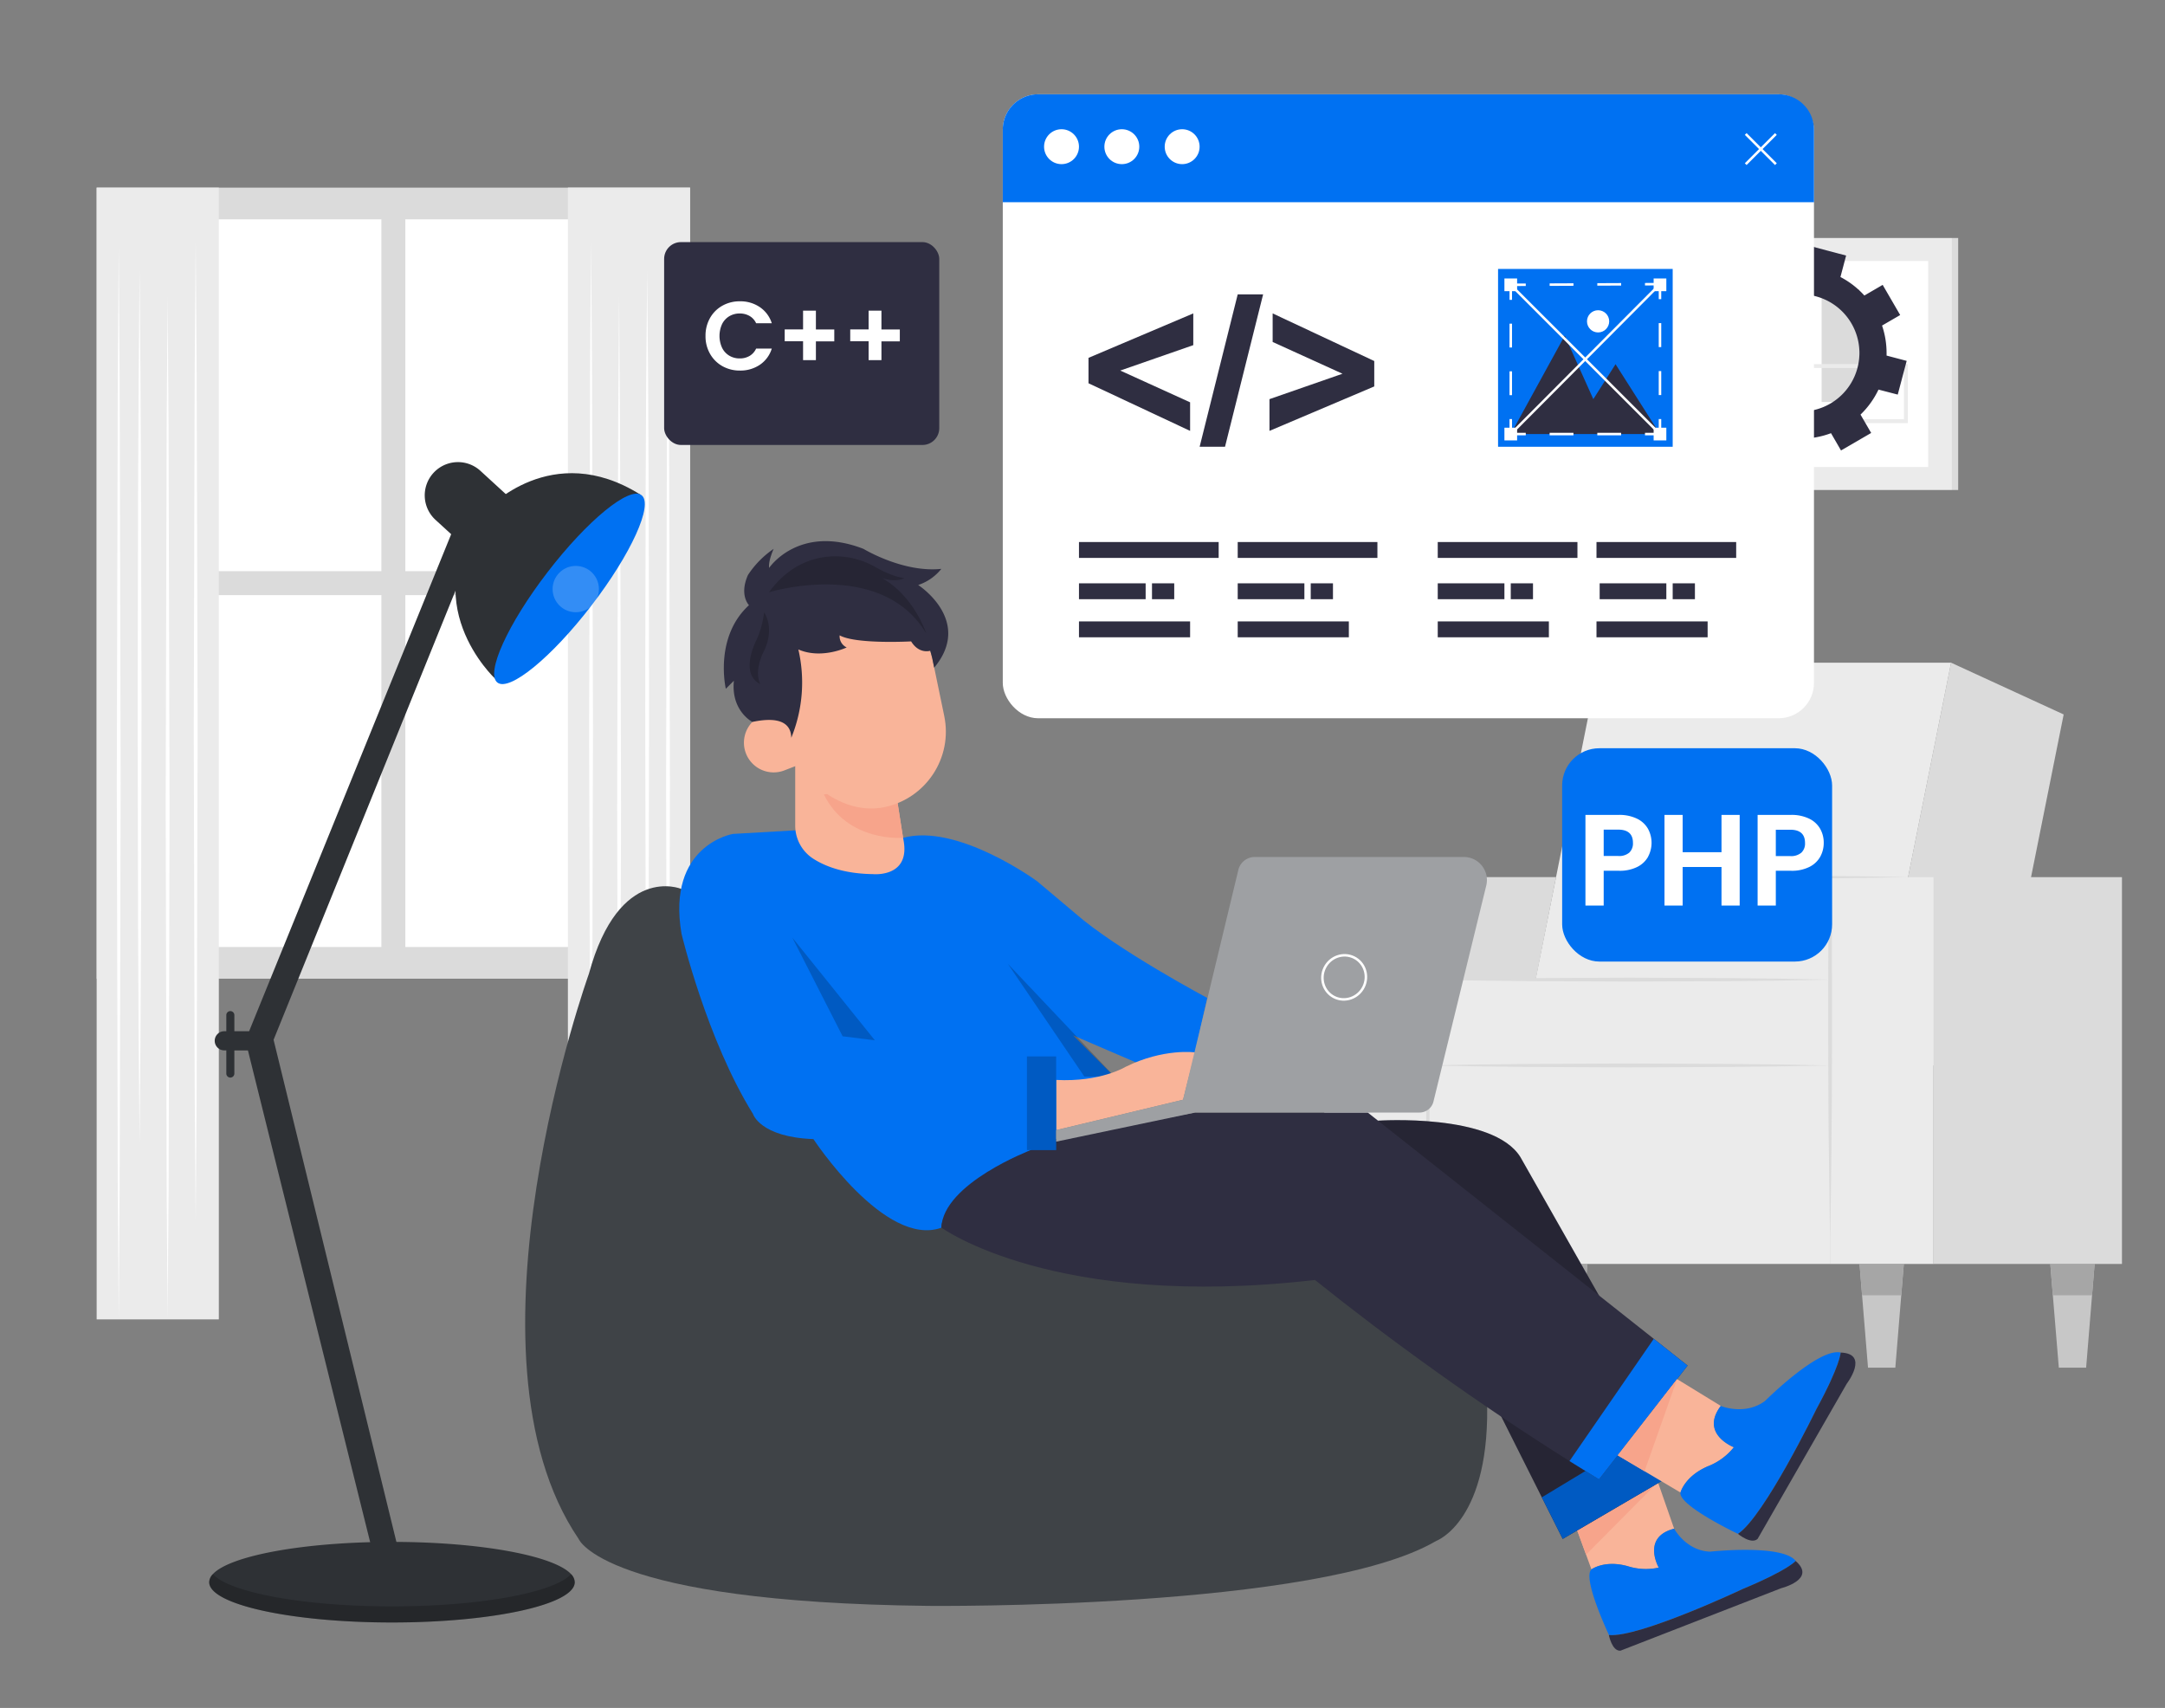 <svg xmlns="http://www.w3.org/2000/svg" width="865.76" height="682.89" viewBox="0 0 865.76 682.89"><rect x="0" y="0" width="865.76" height="682.89" fill="#808080" stroke="none"/><polygon points="747.92 426 797.09 426 825.24 285.66 780.22 264.97 747.92 426" fill="#dbdbdb"/><polygon points="607.14 426 747.92 426 780.22 264.97 639.44 264.97 607.14 426" fill="#ebebeb"/><rect x="773.17" y="350.71" width="75.38" height="154.66" fill="#dbdbdb"/><polygon points="570.98 505.37 591.57 505.37 622.25 350.7 570.98 350.7 570.98 505.37" fill="#dbdbdb"/><rect x="731.76" y="350.71" width="41.42" height="154.66" fill="#ebebeb"/><rect x="529.56" y="350.71" width="41.42" height="154.66" fill="#ebebeb"/><rect x="570.96" y="425.99" width="160.78" height="79.37" fill="#ebebeb"/><rect x="570.96" y="391.7" width="160.78" height="34.63" fill="#ebebeb"/><path d="M763.1,350.7l-15.63-.28-15.65-.19h-.46v.48l-.17,18.12-.08,18.09c0,12.07-.08,24.13,0,36.2s0,24.13.22,36.19.26,24.13.51,36.2q.39-18.11.53-36.2c.15-12.06.17-24.13.21-36.19s0-24.13,0-36.2V368.83l-.17-18.12-.48.48,15.65-.2Z" fill="#dbdbdb"/><path d="M571,350.7c-.33,12.11-.48,24.22-.61,36.33l-.18,36.34.18,36.33.22,18.18L571,496l.37-18.15.22-18.18.18-36.33L571.57,387C571.44,374.92,571.29,362.81,571,350.7Z" fill="#dbdbdb"/><path d="M571,426c13.4.31,26.79.47,40.19.59l40.2.19,40.18-.19,20.16-.22,20.16-.37-20.16-.39-20.16-.21-40.1-.19-40.32.2C597.77,425.52,584.38,425.68,571,426Z" fill="#dbdbdb"/><path d="M571,391.68c13.4.33,26.79.48,40.19.61l40.2.17,40.18-.17,20.16-.22,20.16-.39-20.16-.38-20.16-.22-40.1-.17-40.2.18C597.77,391.3,584.38,391.3,571,391.68Z" fill="#dbdbdb"/><polygon points="819.89 505.35 820.91 517.88 823.3 546.84 834.22 546.84 836.59 517.88 837.62 505.35 819.89 505.35" fill="#c7c7c7"/><polygon points="837.62 505.35 819.89 505.35 820.91 517.88 836.59 517.88 837.62 505.35" fill="#a6a6a6"/><polygon points="743.61 505.35 744.62 517.88 747 546.84 757.92 546.84 760.29 517.88 761.32 505.35 743.61 505.35" fill="#c7c7c7"/><polygon points="761.32 505.35 743.61 505.35 744.62 517.88 760.29 517.88 761.32 505.35" fill="#a6a6a6"/><polygon points="617.05 505.35 618.07 517.88 620.45 546.84 631.36 546.84 633.75 517.88 634.78 505.35 617.05 505.35" fill="#c7c7c7"/><polygon points="634.78 505.35 617.05 505.35 618.07 517.88 633.75 517.88 634.78 505.35" fill="#a6a6a6"/><polygon points="540.74 505.35 541.76 517.88 544.15 546.84 555.05 546.84 557.44 517.88 558.46 505.35 540.74 505.35" fill="#c7c7c7"/><polygon points="540.74 505.35 541.76 517.88 557.44 517.88 558.46 505.35 540.74 505.35" fill="#a6a6a6"/><rect x="38.65" y="75.02" width="237.3" height="316.29" fill="#dbdbdb"/><rect x="49.9" y="87.69" width="102.61" height="140.68" fill="#fff"/><rect x="162.09" y="87.69" width="102.61" height="140.68" fill="#fff"/><rect x="49.9" y="237.95" width="102.61" height="140.68" fill="#fff"/><rect x="162.09" y="237.95" width="102.61" height="140.68" fill="#fff"/><rect x="38.65" y="75.02" width="48.86" height="452.51" fill="#ebebeb"/><polygon points="78.26 96.52 78.63 145.45 78.77 194.38 79.03 292.23 78.77 390.08 78.63 439.01 78.26 487.94 77.87 439.01 77.73 390.08 77.48 292.23 77.73 194.38 77.87 145.45 78.26 96.52" fill="#fff"/><polygon points="55.82 107.88 56.19 151.56 56.41 195.25 56.59 282.62 56.41 370 56.19 413.69 55.82 457.37 55.43 413.69 55.22 370 55.04 282.62 55.23 195.25 55.45 151.56 55.82 107.88" fill="#fff"/><polygon points="67.03 118.19 67.4 169.33 67.54 220.49 67.81 322.8 67.56 425.12 67.42 476.26 67.03 527.42 66.66 476.26 66.52 425.12 66.26 322.8 66.52 220.49 66.66 169.33 67.03 118.19" fill="#fff"/><polygon points="47.48 99.1 47.85 152.65 47.99 206.18 48.25 313.26 47.99 420.34 47.85 473.89 47.48 527.42 47.09 473.89 46.97 420.34 46.7 313.26 46.97 206.18 47.1 152.65 47.48 99.1" fill="#fff"/><rect x="227.1" y="75" width="48.86" height="452.51" fill="#ebebeb"/><polygon points="236.36 96.52 236.73 145.45 236.87 194.38 237.13 292.23 236.87 390.08 236.73 439.01 236.36 487.94 235.97 439.01 235.85 390.08 235.58 292.23 235.85 194.38 235.97 145.45 236.36 96.52" fill="#fff"/><polygon points="258.8 107.88 259.17 151.56 259.39 195.25 259.56 282.62 259.39 370 259.17 413.69 258.8 457.37 258.41 413.69 258.19 370 258.02 282.62 258.19 195.25 258.41 151.56 258.8 107.88" fill="#fff"/><polygon points="247.57 118.19 247.94 169.33 248.08 220.49 248.35 322.8 248.08 425.12 247.96 476.26 247.57 527.42 247.2 476.26 247.06 425.12 246.8 322.8 247.06 220.49 247.2 169.33 247.57 118.19" fill="#fff"/><polygon points="267.13 99.1 267.51 152.65 267.65 206.18 267.9 313.26 267.65 420.34 267.51 473.89 267.13 527.42 266.75 473.89 266.61 420.34 266.37 313.26 266.61 206.18 266.75 152.65 267.13 99.1" fill="#fff"/><rect x="467.13" y="95.16" width="83.06" height="100.75" fill="#ebebeb"/><rect x="476.62" y="104.36" width="64.08" height="82.36" fill="#fff"/><rect x="476.62" y="104.36" width="2.5" height="82.36" fill="#dbdbdb"/><rect x="550.21" y="95.16" width="2.5" height="100.75" fill="#dbdbdb"/><rect x="498.1" y="115.71" width="15.1" height="45.02" fill="#dbdbdb"/><path d="M532.58,169.19H490.7v-23.6h41.88Zm-40.32-1.55H531v-20.5H492.26Z" fill="#ebebeb"/><rect x="697.5" y="95.16" width="83.06" height="100.75" fill="#ebebeb"/><rect x="706.99" y="104.36" width="64.08" height="82.36" fill="#fff"/><rect x="706.99" y="104.36" width="2.5" height="82.36" fill="#dbdbdb"/><rect x="780.56" y="95.16" width="2.5" height="100.75" fill="#dbdbdb"/><rect x="728.45" y="115.71" width="15.1" height="45.02" fill="#dbdbdb"/><path d="M762.92,169.19H721.05v-23.6h41.87Zm-40.31-1.55h38.76v-20.5H722.61Z" fill="#ebebeb"/><rect x="582.31" y="95.16" width="83.06" height="100.75" fill="#ebebeb"/><rect x="591.8" y="104.36" width="64.08" height="82.36" fill="#fff"/><rect x="591.8" y="104.36" width="2.5" height="82.36" fill="#dbdbdb"/><rect x="665.38" y="95.16" width="2.5" height="100.75" fill="#dbdbdb"/><rect x="617.63" y="125.65" width="12.95" height="32.74" fill="#ebebeb"/><path d="M645,168.87H608.67V144.75H645Zm-34.77-1.55h33.22v-21H610.22Z" fill="#dbdbdb"/><path d="M754.42,142.17c0-.34,0-.69,0-1a34.09,34.09,0,0,0-1.81-11l7.25-4.21-7-12.06-7.32,4.26a34.27,34.27,0,0,0-9.57-7.4l2.27-8.58-13.48-3.57-2.22,8.37c-.79,0-1.6-.08-2.41-.08a34.21,34.21,0,0,0-9.6,1.36L706,100.36l-12.06,7,4.29,7.38a34.2,34.2,0,0,0-8.38,10.31l-8.76-2.33-3.57,13.48,8.44,2.24c-.07.88-.1,1.77-.1,2.67a34.2,34.2,0,0,0,1.69,10.67l-7.46,4.33,7,12.06,7.4-4.3a34.33,34.33,0,0,0,10.8,8.17l-2.08,7.86,13.48,3.57,2.14-8.09c.44,0,.87,0,1.31,0a34.18,34.18,0,0,0,12.06-2.18l4,6.91,12.06-7L744,165.77a34.37,34.37,0,0,0,7.19-10l7.7,2,3.57-13.48Zm-34.29,22.38a23.43,23.43,0,1,1,23.43-23.43A23.43,23.43,0,0,1,720.13,164.55Z" fill="#2f2e41"/><path d="M663.31,626.77a23.72,23.72,0,0,1-12.45-.58c-9.34-2.56-14.46,1.3-14.46,1.3l-9.61-26.32,36.2-8.54,6.48,18.59C656.32,614.58,663.31,626.77,663.31,626.77Z" fill="#f9b499"/><path d="M718.1,624.12s-3.11,3.7-21,11.13c0,0-41.73,19.66-53.69,18.48,0,0-10.8-22.8-7-26.24,0,0,5.12-3.86,14.46-1.3a23.72,23.72,0,0,0,12.45.58s-7-12.19,6.16-15.55c0,0,4.74,8.85,14.4,9.18C683.87,620.4,712.74,617.26,718.1,624.12Z" fill="#0071f2"/><path d="M712.3,635,648,660c-3.4.25-4.63-6.26-4.63-6.26,12,1.18,53.69-18.48,53.69-18.48,17.89-7.43,21-11.13,21-11.13C726.54,631.47,712.3,635,712.3,635Z" fill="#2f2e41"/><polygon points="626.79 601.17 634.25 621.58 662.99 592.63 626.79 601.17" fill="#f7a48b"/><path d="M551,448.08s46.09-3.14,57,14.58l69.27,122L624.91,615.3l-48.77-97.12Z" fill="#2f2e41"/><path d="M551,448.08s46.09-3.14,57,14.58l69.27,122L624.91,615.3l-48.77-97.12Z" opacity="0.2"/><polygon points="624.91 615.29 616.57 598.69 667.69 567.81 677.27 584.69 624.91 615.29" fill="#0071f2"/><polygon points="624.91 615.29 616.57 598.69 667.69 567.81 677.27 584.69 624.91 615.29" opacity="0.2"/><path d="M272.37,355.39s-24.81-10.32-36.89,34c0,0-54.48,151.82-4.08,225.93,0,0,9.92,25.33,139.7,26.76,0,0,156.35,1.66,203.27-26,0,0,22.14-8,20.23-57.73L551,475.88l-158.74-24Z" fill="#3f4347"/><path d="M318,332l-24.94,1.43s-26.58,4.43-20.54,39.87c0,0,10.07,42.29,28.59,72.09,0,0,2.82,9.26,24.17,10.06,0,0,28.59,43.5,51.14,35.44,0,0-.6-14.29,35.84-31l35-27.78-18.12-18.13,29.2,12.57,19.53-5.72L482.75,399S446.51,379.7,430,365.2l-15.3-12.88S382.88,329,361.13,335Z" fill="#0071f2"/><polygon points="336.96 414.34 316.83 374.87 349.85 415.95 336.96 414.34" opacity="0.2"/><polygon points="403.01 385.34 433.62 430.45 445.7 430.45 403.01 385.34" opacity="0.2"/><path d="M422.34,451.86l50.75-12.15,4.83-18.93s-12.49-1.77-27.79,5.76c0,0-10.07,6.19-27.79,5.25Z" fill="#f9b499"/><path d="M674.85,546l-35.44,45.5q-5.85-3.59-11.79-7.32c-17.46-11-35.47-23-53.85-36.17-17-12.15-33-24.28-47.93-36.24-104.3,12.08-149.41-20.95-149.41-20.95.81-17.72,35.84-31,35.84-31l4.23-3.35,61.42-11.66h69L638.2,517l23.13,18.3Z" fill="#2f2e41"/><path d="M674.85,546l-35.44,45.5q-5.85-3.59-11.79-7.32l33.71-48.88Z" fill="#0071f2"/><path d="M693.38,578.65a24.78,24.78,0,0,1-10.48,7.65c-9.26,4-10.87,10.47-10.87,10.47l-25.11-14.88,23.73-30.47,17.49,10.72C679.68,573.41,693.38,578.65,693.38,578.65Z" fill="#f9b499"/><path d="M736.06,540.79s-.09,5-9.71,22.64c0,0-20.89,43-31.36,49.85,0,0-23.76-11.27-23-16.51,0,0,1.61-6.44,10.87-10.47a24.78,24.78,0,0,0,10.48-7.65s-13.7-5.24-5.24-16.51c0,0,9.67,4,17.72-2C705.86,560.12,727.2,538.78,736.06,540.79Z" fill="#0071f2"/><path d="M738.48,553.28l-35.62,62c-2.6,2.41-7.87-2-7.87-2,10.47-6.84,31.36-49.85,31.36-49.85,9.62-17.63,9.71-22.64,9.71-22.64C747.74,541.19,738.48,553.28,738.48,553.28Z" fill="#2f2e41"/><polygon points="646.92 581.89 657.63 588.24 670.65 551.42 646.92 581.89" fill="#f7a48b"/><path d="M229.84,632.61c0,8.9-32.72,16.11-73.09,16.11s-73.1-7.21-73.1-16.11a4.8,4.8,0,0,1,1.47-3.22c6.77-7.35,36.26-12.89,71.63-12.89s64.86,5.54,71.63,12.89A4.78,4.78,0,0,1,229.84,632.61Z" fill="#2e3135"/><path d="M229.84,632.61c0,8.9-32.72,16.11-73.09,16.11s-73.1-7.21-73.1-16.11a4.8,4.8,0,0,1,1.47-3.22c6.77,7.35,36.26,12.89,71.63,12.89s64.86-5.54,71.63-12.89A4.78,4.78,0,0,1,229.84,632.61Z" opacity="0.2"/><path d="M192.83,225l18-19.6-18.71-17.14a13.29,13.29,0,0,0-18.78.82h0a13.29,13.29,0,0,0,.82,18.78l6.26,5.73L99.62,412.32h-5.9v-6.44a1.61,1.61,0,0,0-3.22,0v6.44h-1a3.83,3.83,0,0,0,0,7.65h1v9.27a1.61,1.61,0,0,0,3.22,0V420h5.43L149.3,621.74h10.5l-50.4-206,78.95-194.89Z" fill="#2e3135"/><path d="M318,301.9v28.18a15.73,15.73,0,0,0,7.21,13.26c4.76,3.05,12.3,6,23.83,6.16,0,0,15.7,1.61,12.08-14.5l-3.22-20.54Z" fill="#f9b499"/><path d="M357.91,314.46,361.13,335s-22.27,1.91-31.67-17.37Z" fill="#f7a48b"/><rect x="314.19" y="238.55" width="61.66" height="85.08" rx="30.83" transform="translate(-49.86 75.85) rotate(-11.71)" fill="#f9b499"/><path d="M309.38,285.06h11.88a0,0,0,0,1,0,0v23.76a0,0,0,0,1,0,0H309.38a11.88,11.88,0,0,1-11.88-11.88v0a11.88,11.88,0,0,1,11.88-11.88Z" transform="translate(-86.25 131.5) rotate(-21.13)" fill="#f9b499"/><path d="M300.87,288.65s-8.61-4.39-7.4-16.47l-3.22,3.22s-4.83-20.54,9.26-33.43c0,0-4-4-.4-12.08a37.74,37.74,0,0,1,10.27-10.44s-2.22,4.8-1.81,7.62c0,0,11.82-17.65,37.72-7.62,0,0,15.84,9.63,31.14,8a19.75,19.75,0,0,1-9.26,6.45s22.07,14.18,6.4,33.06l-.74-3.61s-.44-1.83-.83-3.16c0,0-4.43,1.49-7.65-3.74,0,0-22.15,1.21-28.59-2.42a4.93,4.93,0,0,0,2.82,4.84s-10.07,4.83-19.33.8A58.41,58.41,0,0,1,316.42,295C316.35,290.09,313,286.1,300.87,288.65Z" fill="#2f2e41"/><path d="M307.52,236.8s44.75-13.76,62.87,16.45c0,0-4.83-14.9-17.72-22.15,0,0,5.15,2,9,0,0,0-3.86,0-11.63-4.38a32.33,32.33,0,0,0-17-4.27C325.33,222.73,315.55,225.76,307.52,236.8Z" opacity="0.2"/><path d="M305.55,244.79a37.05,37.05,0,0,1-2.95,10.92s-7.25,13.55,1.47,17.83c0,0-2.95-4.45,1.48-13.38C305.55,260.16,310,252,305.55,244.79Z" opacity="0.2"/><rect x="410.66" y="422.39" width="11.68" height="37.45" fill="#0071f2"/><rect x="410.66" y="422.39" width="11.68" height="37.45" opacity="0.2"/><path d="M422.34,456.47l55.58-11.64h89.7a5.77,5.77,0,0,0,5.61-4.41l21.11-86.36a9.22,9.22,0,0,0-9-11.41H501.76a6.75,6.75,0,0,0-6.56,5.17l-22.11,91.89-50.75,12.15Z" fill="#9ea0a3"/><ellipse cx="537.52" cy="390.78" rx="8.86" ry="8.66" transform="translate(-51.83 697.87) rotate(-63.54)" fill="none" stroke="#fff" stroke-miterlimit="10"/><path d="M198,271.37s-33.43-31-3.23-67.66c0,0,25.78-28.19,61.22-6Z" fill="#2e3135"/><ellipse cx="227.73" cy="235.47" rx="47.26" ry="11.03" transform="translate(-97.76 272.38) rotate(-52.43)" fill="#0071f2"/><circle cx="230.24" cy="235.53" r="9.26" fill="#fff" opacity="0.2"/><rect x="401" y="37.7" width="324.39" height="249.48" rx="14.14" fill="#fff"/><path d="M725.39,51.85v29H401v-29A14.15,14.15,0,0,1,415.14,37.7H711.25A14.15,14.15,0,0,1,725.39,51.85Z" fill="#0071f2"/><circle cx="424.49" cy="58.65" r="6.98" fill="#fff"/><circle cx="448.61" cy="58.65" r="6.98" fill="#fff"/><circle cx="472.73" cy="58.65" r="6.98" fill="#fff"/><line x1="698.09" y1="65.63" x2="710.16" y2="53.57" fill="none" stroke="#fff" stroke-miterlimit="10"/><line x1="698.09" y1="53.57" x2="710.16" y2="65.63" fill="none" stroke="#fff" stroke-miterlimit="10"/><rect x="599.06" y="107.53" width="69.83" height="71.1" fill="#0071f2"/><polygon points="604.14 173.55 625.73 134.19 637.15 159.59 646.04 145.62 663.81 173.55 604.14 173.55" fill="#2f2e41"/><circle cx="639.06" cy="128.48" r="4.44" fill="#fff"/><polygon points="435.28 143.08 435.28 153.24 475.91 172.28 475.91 160.86 447.98 148.16 477.18 138 477.18 125.31 435.28 143.08" fill="#2f2e41"/><polygon points="549.55 154.51 549.55 144.35 508.92 125.31 508.92 136.73 536.85 149.43 507.65 159.59 507.65 172.28 549.55 154.51" fill="#2f2e41"/><polygon points="479.72 178.63 489.87 178.63 505.11 117.69 494.95 117.69 479.72 178.63" fill="#2f2e41"/><rect x="431.47" y="216.72" width="55.86" height="6.35" fill="#2f2e41"/><rect x="431.47" y="248.46" width="44.44" height="6.35" fill="#2f2e41"/><rect x="494.95" y="248.46" width="44.44" height="6.35" fill="#2f2e41"/><rect x="574.94" y="248.46" width="44.44" height="6.35" fill="#2f2e41"/><rect x="638.42" y="248.46" width="44.44" height="6.35" fill="#2f2e41"/><rect x="431.47" y="233.23" width="26.66" height="6.35" fill="#2f2e41"/><rect x="460.67" y="233.23" width="8.89" height="6.35" fill="#2f2e41"/><rect x="494.95" y="233.23" width="26.66" height="6.35" fill="#2f2e41"/><rect x="524.15" y="233.23" width="8.89" height="6.35" fill="#2f2e41"/><rect x="574.94" y="233.23" width="26.66" height="6.35" fill="#2f2e41"/><rect x="604.14" y="233.23" width="8.89" height="6.35" fill="#2f2e41"/><rect x="639.69" y="233.23" width="26.66" height="6.35" fill="#2f2e41"/><rect x="668.89" y="233.23" width="8.89" height="6.35" fill="#2f2e41"/><rect x="494.95" y="216.72" width="55.86" height="6.35" fill="#2f2e41"/><rect x="574.94" y="216.72" width="55.86" height="6.35" fill="#2f2e41"/><rect x="638.42" y="216.72" width="55.86" height="6.35" fill="#2f2e41"/><rect x="265.58" y="96.8" width="110.02" height="81.11" rx="6.72" fill="#2f2e41"/><path d="M283.92,127.17a12.83,12.83,0,0,1,4.93-4.93,14,14,0,0,1,7-1.77,13.77,13.77,0,0,1,8,2.33,12.16,12.16,0,0,1,4.78,6.45h-6.26a6.43,6.43,0,0,0-2.62-2.91,7.69,7.69,0,0,0-3.91-1,8,8,0,0,0-4.22,1.11,7.56,7.56,0,0,0-2.87,3.13,11.4,11.4,0,0,0,0,9.47,7.5,7.5,0,0,0,2.87,3.15,8,8,0,0,0,4.22,1.11,7.6,7.6,0,0,0,3.91-1,6.61,6.61,0,0,0,2.62-2.94h6.26a12.08,12.08,0,0,1-4.76,6.47,13.81,13.81,0,0,1-8,2.32,14,14,0,0,1-7-1.77,12.94,12.94,0,0,1-4.93-4.92,14,14,0,0,1-1.81-7.15A14.21,14.21,0,0,1,283.92,127.17Z" fill="#fff"/><path d="M333.62,136.48h-7.35V144h-5.13v-7.55h-7.35v-4.74h7.35V124.2h5.13v7.54h7.35Z" fill="#fff"/><path d="M359.83,136.48h-7.35V144h-5.13v-7.55H340v-4.74h7.35V124.2h5.13v7.54h7.35Z" fill="#fff"/><rect x="624.69" y="299.17" width="107.95" height="85.29" rx="14.88" fill="#0071f2"/><path d="M659.09,342.5a10.14,10.14,0,0,1-4.31,4.1,15.69,15.69,0,0,1-7.4,1.56H641.3v13.92H634V325.82h13.35a16.09,16.09,0,0,1,7.16,1.46,10.12,10.12,0,0,1,4.45,4,11.72,11.72,0,0,1,.1,11.22Zm-7.56-1.59A5.05,5.05,0,0,0,653,337q0-5.3-5.93-5.29H641.3v10.54h5.76A6.3,6.3,0,0,0,651.53,340.91Z" fill="#fff"/><path d="M695.68,325.82v36.26h-7.27V346.65H672.88v15.43h-7.27V325.82h7.27v14.91h15.53V325.82Z" fill="#fff"/><path d="M727.92,342.5a10.11,10.11,0,0,1-4.32,4.1,15.64,15.64,0,0,1-7.4,1.56h-6.07v13.92h-7.28V325.82H716.2a16.11,16.11,0,0,1,7.17,1.46,10.1,10.1,0,0,1,4.44,4,11.2,11.2,0,0,1,1.48,5.76A11.4,11.4,0,0,1,727.92,342.5Zm-7.56-1.59a5,5,0,0,0,1.45-3.87q0-5.3-5.92-5.29h-5.76v10.54h5.76A6.3,6.3,0,0,0,720.36,340.91Z" fill="#fff"/><line x1="663.81" y1="173.55" x2="604.14" y2="113.88" fill="none" stroke="#fff" stroke-miterlimit="10"/><line x1="604.14" y1="173.55" x2="663.81" y2="113.61" fill="none" stroke="#fff" stroke-miterlimit="10"/><polyline points="610.14 113.85 604.14 113.88 604.14 119.88" fill="none" stroke="#fff" stroke-miterlimit="10"/><line x1="604.14" y1="129.41" x2="604.14" y2="162.79" fill="none" stroke="#fff" stroke-miterlimit="10" stroke-dasharray="9.53 9.53"/><polyline points="604.14 167.55 604.14 173.55 610.14 173.55" fill="none" stroke="#fff" stroke-miterlimit="10"/><line x1="619.68" y1="173.55" x2="653.05" y2="173.55" fill="none" stroke="#fff" stroke-miterlimit="10" stroke-dasharray="9.53 9.53"/><polyline points="657.81 173.55 663.81 173.55 663.81 167.55" fill="none" stroke="#fff" stroke-miterlimit="10"/><line x1="663.81" y1="157.96" x2="663.81" y2="124.4" fill="none" stroke="#fff" stroke-miterlimit="10" stroke-dasharray="9.59 9.59"/><polyline points="663.81 119.61 663.81 113.61 657.81 113.64" fill="none" stroke="#fff" stroke-miterlimit="10"/><line x1="648.28" y1="113.68" x2="614.91" y2="113.83" fill="none" stroke="#fff" stroke-miterlimit="10" stroke-dasharray="9.53 9.53"/><rect x="661.27" y="111.34" width="5.08" height="5.08" fill="#fff"/><rect x="601.6" y="111.34" width="5.08" height="5.08" fill="#fff"/><rect x="661.27" y="171.01" width="5.08" height="5.08" fill="#fff"/><rect x="601.6" y="171.01" width="5.08" height="5.08" fill="#fff"/></svg>